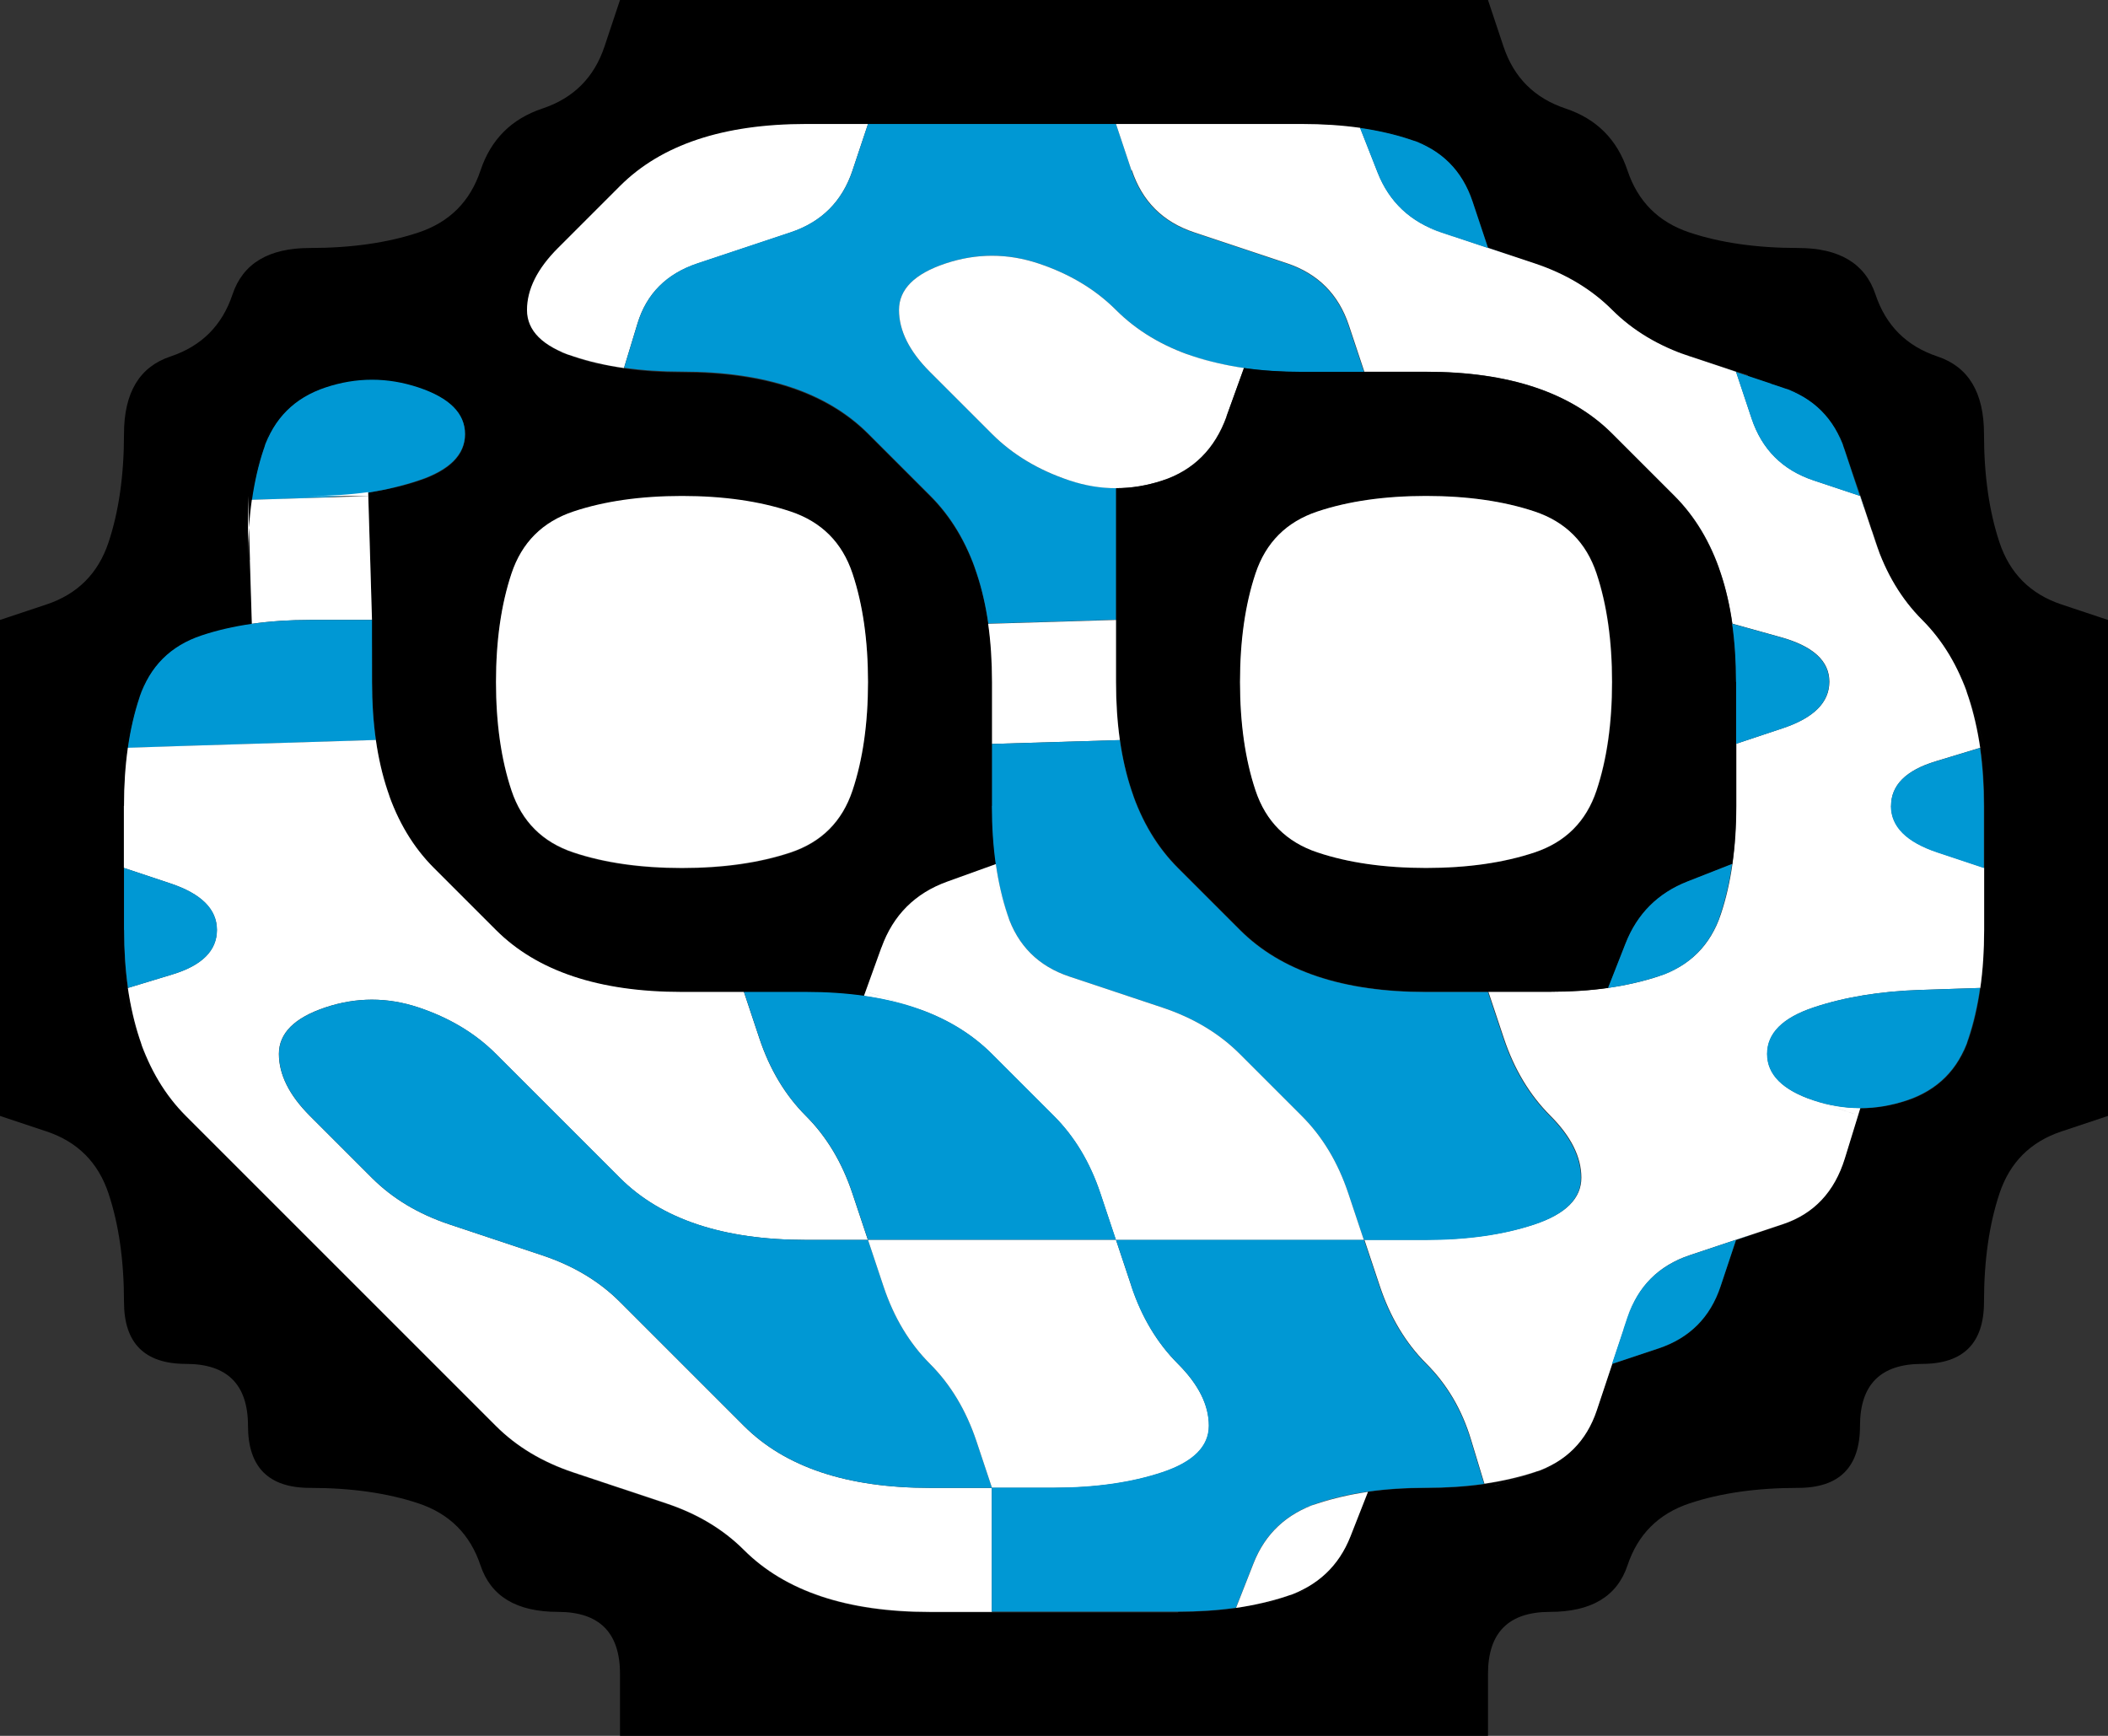 <svg width="17" height="14" version="1.1" viewBox="0 0 17 14" xmlns="http://www.w3.org/2000/svg">
 <rect x="0" y="0" width="17" height="14" fill="#333333" stroke="none"/>
 <g transform="translate(0)">
  <path d="m0 0.5v-0.5h5l-0.125 0.375q-0.125 0.375-0.5 0.5t-0.5 0.5-0.5 0.5-0.875 0.125-0.625 0.375-0.5 0.5-0.375 0.625-0.125 0.875-0.5 0.5l-0.375 0.125v-4.5" fill-opacity="0"/>
  <path d="m4.875 0.375 0.125-0.375h7l0.125 0.375q0.125 0.375 0.5 0.5t0.5 0.5 0.5 0.5 0.875 0.125 0.625 0.375 0.5 0.5 0.375 0.625 0.125 0.875 0.5 0.5l0.375 0.125v4l-0.375 0.125q-0.375 0.125-0.5 0.5t-0.125 0.875-0.5 0.5-0.5 0.5-0.5 0.5-0.875 0.125-0.5 0.5-0.625 0.375-0.5 0.5v0.5h-7v-0.5q0-0.5-0.5-0.5t-0.625-0.375-0.5-0.5-0.875-0.125-0.5-0.5-0.5-0.5-0.5-0.5-0.125-0.875-0.5-0.5l-0.375-0.125v-4l0.375-0.125q0.375-0.125 0.5-0.5t0.125-0.875 0.375-0.625 0.5-0.5 0.625-0.375 0.875-0.125 0.5-0.5 0.5-0.5 0.5-0.5m4.625 12.625q0.5 0 0.875-0.125t0.516-0.484l0.141-0.359-0.219 0.031 0.219-0.031q0.219-0.031 0.469-0.031h0.25-0.75 0.5q0.5 0 0.875-0.125t0.5-0.5l0.125-0.375 0.375-0.125q0.375-0.125 0.5-0.5l0.125-0.375 0.375-0.125q0.375-0.125 0.5-0.531l0.125-0.406h-0.188 0.188q0.188 0 0.375-0.062l0.188-0.062-0.562 0.188 0.375-0.125q0.375-0.125 0.5-0.5t0.125-0.875 0-1-0.125-0.875-0.375-0.625-0.375-0.625-0.25-0.75-0.5-0.5-0.75-0.25-0.625-0.375-0.625-0.375l-0.375-0.125-0.125-0.375q-0.125-0.375-0.5-0.5t-0.875-0.125-1 0-1 0-1 0-1 0-0.875 0.125-0.625 0.375-0.5 0.5-0.25 0.5 0.375 0.375 0.875 0.125 0.875 0.125 0.625 0.375 0.5 0.5 0.375 0.625 0.125 0.875 0 1v0.5-0.75 0.25q0 0.25 0.031 0.469l0.031 0.219-0.031-0.219-0.391 0.141q-0.391 0.141-0.531 0.531l-0.141 0.391 0.219 0.031-0.219-0.031q-0.219-0.031-0.469-0.031h-0.25 0.75-0.5q-0.5 0-1 0t-0.875-0.125-0.625-0.375-0.5-0.5-0.375-0.625-0.125-0.875-0.016-1.016l-0.016-0.516-0.219 0.031 0.219-0.031q0.219-0.031 0.406-0.094l0.188-0.062-0.562 0.188 0.375-0.125q0.375-0.125 0.375-0.375t-0.375-0.375-0.75 0-0.5 0.5-0.109 0.891l0.016 0.516 0.219-0.031-0.219 0.031q-0.219 0.031-0.406 0.094l-0.188 0.062 0.562-0.188-0.375 0.125q-0.375 0.125-0.5 0.5t-0.125 0.875 0 1 0.125 0.875 0.375 0.625 0.5 0.5 0.5 0.5 0.5 0.5 0.5 0.5 0.5 0.5 0.625 0.375 0.75 0.25 0.625 0.375 0.625 0.375 0.875 0.125 1 0 1 0m3.531-2.094-0.219 0.656 0.062-0.188q0.062-0.188 0.125-0.375l0.062-0.188-0.031 0.094m1.25-1-0.469 0.156 0.188-0.062q0.188-0.062 0.375-0.125l0.188-0.062-0.281 0.094m-2.375-7.938 0.656 0.219-0.188-0.062q-0.188-0.062-0.375-0.125l-0.188-0.062 0.094 0.031m-6.406 5.031q0.5 0 0.875-0.125t0.5-0.5 0.125-0.875-0.125-0.875-0.5-0.5-0.875-0.125-0.875 0.125-0.5 0.5-0.125 0.875 0.125 0.875 0.5 0.5 0.875 0.125"/>
  <path d="m12.125 0.375-0.125-0.375h5v5l-0.375-0.125q-0.375-0.125-0.5-0.5t-0.125-0.875-0.375-0.625-0.5-0.5-0.625-0.375-0.875-0.125-0.5-0.5-0.5-0.5-0.5-0.5" fill-opacity="0"/>
  <g>
   <path d="m5 1.5q0.25-0.25 0.625-0.375t0.875-0.125h0.5l-0.125 0.375q-0.125 0.375-0.5 0.5t-0.75 0.25-0.484 0.484l-0.109 0.359 0.219 0.031-0.219-0.031q-0.219-0.031-0.406-0.094l-0.188-0.062 0.562 0.188-0.375-0.125q-0.375-0.125-0.375-0.375t0.25-0.5 0.5-0.5m2.125-0.5h-0.875 0.25q0.25 0 0.5 0h0.25-0.125" fill="#fff"/>
   <path d="m6.875 1.375 0.125-0.375h0.5q0.5 0 1 0h0.5l0.125 0.375q0.125 0.375 0.5 0.5t0.75 0.25 0.5 0.5l0.125 0.375h-0.5q-0.5 0-0.875-0.125t-0.625-0.375-0.625-0.375-0.75 0-0.375 0.375 0.25 0.5 0.5 0.5 0.625 0.375l0.375 0.125-0.562-0.188 0.188 0.062q0.188 0.062 0.375 0.062h0.188-0.188v1.062l-1.031 0.031 0.031 0.219-0.031-0.219q-0.031-0.219-0.094-0.406l-0.062-0.188 0.188 0.562-0.125-0.375q-0.125-0.375-0.375-0.625t-0.5-0.5-0.625-0.375-0.875-0.125h-0.5 0.75-0.25q-0.25 0-0.469-0.031l-0.219-0.031 0.219 0.031 0.109-0.359q0.109-0.359 0.484-0.484t0.75-0.25 0.5-0.5m2.125 3.75v-0.875 0.25q0 0.25 0 0.5v0.25-0.125m1.625-2.125h0.625-0.25q-0.25 0-0.5 0h-0.25 0.375m-1.5-2h-0.875 0.25q0.25 0 0.5 0h0.25-0.125m-1.75 0h-0.625 0.25q0.25 0 0.5 0h0.25-0.375" fill="#0098d4"/>
   <path d="m9.125 1.375-0.125-0.375h0.5q0.5 0 1 0h0.5-0.75 0.25q0.25 0 0.469 0.031l0.219 0.031-0.219-0.031 0.141 0.359q0.141 0.359 0.516 0.484t0.75 0.25 0.625 0.375 0.625 0.375l0.375 0.125 0.125 0.375q0.125 0.375 0.5 0.5l0.375 0.125 0.125 0.375q0.125 0.375 0.375 0.625t0.375 0.625l0.125 0.375-0.188-0.562 0.062 0.188q0.062 0.188 0.094 0.406l0.031 0.219-0.031-0.219-0.359 0.109q-0.359 0.109-0.359 0.359t0.375 0.375l0.375 0.125v1-0.75 0.25q0 0.25-0.031 0.469l-0.031 0.219 0.031-0.219-0.484 0.016q-0.484 0.016-0.859 0.141t-0.375 0.375 0.375 0.375l0.375 0.125-0.562-0.188 0.188 0.062q0.188 0.062 0.375 0.062h0.188-0.188l-0.125 0.406q-0.125 0.406-0.5 0.531t-0.75 0.25-0.5 0.5-0.25 0.75-0.5 0.5l-0.375 0.125 0.562-0.188-0.188 0.062q-0.188 0.062-0.406 0.094l-0.219 0.031 0.219-0.031-0.109-0.359q-0.109-0.359-0.359-0.609t-0.375-0.625l-0.125-0.375h0.5q0.5 0 0.875-0.125t0.375-0.375-0.25-0.5-0.375-0.625l-0.125-0.375h0.5q0.5 0 0.875-0.125t0.5-0.5 0.125-0.875v-0.5l0.375-0.125q0.375-0.125 0.375-0.375t-0.391-0.359l-0.391-0.109 0.031 0.219-0.031-0.219q-0.031-0.219-0.094-0.406l-0.062-0.188 0.188 0.562-0.125-0.375q-0.125-0.375-0.375-0.625t-0.5-0.5-0.625-0.375-0.875-0.125h-0.5l-0.125-0.375q-0.125-0.375-0.5-0.5t-0.75-0.25-0.5-0.5m1.75 1.625h0.875-0.25q-0.25 0-0.5 0h-0.25 0.125m3.125 2.875v0.875-0.25q0-0.25 0-0.5v-0.25 0.125m-1.625 2.125h-0.625 0.25q0.25 0 0.5 0h0.25-0.375m3.625-0.625v-0.625 0.25q0 0.25 0 0.5v0.25-0.375m-0.906-3.094-0.156-0.469 0.062 0.188q0.062 0.188 0.125 0.375l0.062 0.188-0.094-0.281m-1-1.25-0.656-0.219 0.188 0.062q0.188 0.062 0.375 0.125l0.188 0.062-0.094-0.031m-4.719-2.031h-0.625 0.25q0.25 0 0.5 0h0.25-0.375" fill="#fff"/>
   <path d="m11.109 1.391-0.141-0.359-0.219-0.031 0.219 0.031q0.219 0.031 0.406 0.094l0.188 0.062-0.562-0.188 0.375 0.125q0.375 0.125 0.5 0.5l0.125 0.375-0.375-0.125q-0.375-0.125-0.516-0.484m0.609 0.516 0.469 0.156-0.188-0.062q-0.188-0.062-0.375-0.125l-0.188-0.062 0.281 0.094" fill="#0098d4"/>
   <path d="m7.25 2.5q0-0.25 0.375-0.375t0.75 0 0.625 0.375 0.625 0.375l0.375 0.125-0.562-0.188 0.188 0.062q0.188 0.062 0.406 0.094l0.219 0.031-0.219-0.031-0.141 0.391q-0.141 0.391-0.516 0.516t-0.75 0-0.625-0.375-0.5-0.5-0.25-0.5" fill="#fff"/>
   <path d="m2.125 3.625q0.125-0.375 0.5-0.5t0.75 0 0.375 0.375-0.375 0.375-0.859 0.141l-0.484 0.016-0.031 0.219 0.031-0.219q0.031-0.219 0.094-0.406l0.062-0.188-0.188 0.562 0.125-0.375" fill="#0098d4"/>
   <path d="m9.891 3.359 0.141-0.391-0.219-0.031 0.219 0.031q0.219 0.031 0.469 0.031h0.25-0.75 0.5q0.5 0 1 0t0.875 0.125 0.625 0.375 0.5 0.5 0.375 0.625 0.125 0.875 0 1v0.5-0.75 0.25q0 0.25-0.031 0.469l-0.031 0.219 0.031-0.219-0.359 0.141q-0.359 0.141-0.5 0.5l-0.141 0.359 0.219-0.031-0.219 0.031q-0.219 0.031-0.469 0.031h-0.25 0.75-0.5q-0.5 0-1 0t-0.875-0.125-0.625-0.375-0.5-0.5-0.375-0.625-0.125-0.875 0-1.031v-0.531h-0.188 0.188q0.188 0 0.375-0.062l0.188-0.062-0.562 0.188 0.375-0.125q0.375-0.125 0.516-0.516m1.609 3.641q0.5 0 0.875-0.125t0.5-0.5 0.125-0.875-0.125-0.875-0.5-0.5-0.875-0.125-0.875 0.125-0.5 0.5-0.125 0.875 0.125 0.875 0.5 0.5 0.875 0.125"/>
   <path d="m14.125 3.375-0.125-0.375 0.375 0.125q0.375 0.125 0.5 0.5l0.125 0.375-0.375-0.125q-0.375-0.125-0.5-0.5m0.906 0.719-0.219-0.656 0.062 0.188q0.062 0.188 0.125 0.375l0.062 0.188-0.031-0.094m-0.75-1-0.469-0.156 0.188 0.062q0.188 0.062 0.375 0.125l0.188 0.062-0.281-0.094" fill="#0098d4"/>
  </g>
  <g fill="#fff">
   <path d="m2.016 4.516-0.016-0.516v0.75-0.25q0-0.25 0.031-0.469l0.031-0.219-0.031 0.219 0.969-0.031h-0.75 0.25q0.25 0 0.469-0.031l0.219-0.031-0.219 0.031 0.031 1.031h-1 0.75-0.25q-0.25 0-0.469 0.031l-0.219 0.031 0.219-0.031-0.016-0.516m0.984 0.609v-0.875 0.25q0 0.25 0 0.5v0.25-0.125"/>
   <path d="m4.125 4.625q0.125-0.375 0.5-0.5t0.875-0.125 0.875 0.125 0.5 0.5 0.125 0.875-0.125 0.875-0.5 0.5-0.875 0.125-0.875-0.125-0.5-0.5-0.125-0.875 0.125-0.875"/>
   <path d="m10.125 4.625q0.125-0.375 0.5-0.5t0.875-0.125 0.875 0.125 0.5 0.5 0.125 0.875-0.125 0.875-0.5 0.5-0.875 0.125-0.875-0.125-0.5-0.5-0.125-0.875 0.125-0.875"/>
  </g>
  <g>
   <path d="m1.125 5.625q0.125-0.375 0.5-0.5t0.875-0.125h0.5v1-0.75 0.25q0 0.25 0.031 0.469l0.031 0.219-0.031-0.219-0.516 0.016q-0.516 0.016-1 0.031l-0.484 0.016-0.031 0.219 0.031-0.219q0.031-0.219 0.094-0.406l0.062-0.188-0.188 0.562 0.125-0.375m1.875-0.25v-0.625 0.25q0 0.25 0 0.5v0.25-0.375" fill="#0098d4"/>
   <path d="m8 5.5v-0.5 0.75-0.25q0-0.25-0.031-0.469l-0.031-0.219 0.031 0.219 1.031-0.031v1-0.75 0.25q0 0.25 0.031 0.469l0.031 0.219-0.031-0.219-1.031 0.031v-0.5m0 0.125v0.625-0.25q0-0.25 0-0.5v-0.25 0.375m1-0.25v-0.625 0.25q0 0.25 0 0.5v0.25-0.375" fill="#fff"/>
   <path d="m14 5.5v-0.5 0.75-0.25q0-0.25-0.031-0.469l-0.031-0.219 0.031 0.219 0.391 0.109q0.391 0.109 0.391 0.359t-0.375 0.375l-0.375 0.125v-0.5m0 0.125v0.625-0.25q0-0.25 0-0.5v-0.25 0.375" fill="#0098d4"/>
   <path d="m1 6.5v-0.5 0.75-0.25q0-0.25 0.031-0.469l0.031-0.219-0.031 0.219 0.484-0.016q0.484-0.016 1-0.031l0.516-0.016-0.031-0.219 0.031 0.219q0.031 0.219 0.094 0.406l0.062 0.188-0.188-0.562 0.125 0.375q0.125 0.375 0.375 0.625t0.5 0.5 0.625 0.375 0.875 0.125h0.5l0.125 0.375q0.125 0.375 0.375 0.625t0.375 0.625l0.125 0.375h-0.5q-0.5 0-0.875-0.125t-0.625-0.375-0.5-0.5-0.5-0.5-0.625-0.375-0.75 0-0.375 0.375 0.25 0.5 0.5 0.5 0.625 0.375 0.75 0.25 0.625 0.375 0.5 0.5 0.5 0.5 0.625 0.375 0.875 0.125h0.5v1h-0.5q-0.5 0-0.875-0.125t-0.625-0.375-0.625-0.375-0.75-0.25-0.625-0.375-0.5-0.5-0.5-0.5-0.5-0.5-0.5-0.5-0.5-0.5-0.375-0.625l-0.125-0.375 0.188 0.562-0.062-0.188q-0.062-0.188-0.094-0.406l-0.031-0.219 0.031 0.219 0.359-0.109q0.359-0.109 0.359-0.359t-0.375-0.375l-0.375-0.125v-0.5m0 0.125v0.625-0.25q0-0.25 0-0.5v-0.25 0.375m6.625 6.375h0.625-0.25q-0.25 0-0.5 0h-0.25 0.375m-1.5-5h-0.875 0.25q0.25 0 0.5 0h0.25-0.125" fill="#fff"/>
  </g>
  <g fill="#0098d4">
   <path d="m8 6.5v-0.5l1.031-0.031-0.031-0.219 0.031 0.219q0.031 0.219 0.094 0.406l0.062 0.188-0.188-0.562 0.125 0.375q0.125 0.375 0.375 0.625t0.5 0.5 0.625 0.375 0.875 0.125h0.5l0.125 0.375q0.125 0.375 0.375 0.625t0.25 0.5-0.375 0.375-0.875 0.125h-0.5l-0.125-0.375q-0.125-0.375-0.375-0.625t-0.5-0.5-0.625-0.375-0.75-0.25-0.5-0.5-0.125-0.875m4.125 1.5h-0.875 0.25q0.25 0 0.5 0h0.25-0.125m-4.125-2.125v0.875-0.25q0-0.25 0-0.5v-0.25 0.125"/>
   <path d="m15.25 6.5q0-0.25 0.359-0.359l0.359-0.109-0.031-0.219 0.031 0.219q0.031 0.219 0.031 0.469v0.25-0.75 1l-0.375-0.125q-0.375-0.125-0.375-0.375m0.75 0.625v-0.875 0.25q0 0.25 0 0.5v0.25-0.125"/>
   <path d="m1 7.5v-0.5l0.375 0.125q0.375 0.125 0.375 0.375t-0.359 0.359l-0.359 0.109 0.031 0.219-0.031-0.219q-0.031-0.219-0.031-0.469v-0.25 0.75-0.5m0-0.625v0.875-0.25q0-0.25 0-0.5v-0.25 0.125"/>
  </g>
  <path d="m7.109 7.641q0.141-0.391 0.531-0.531l0.391-0.141-0.031-0.219 0.031 0.219q0.031 0.219 0.094 0.406l0.062 0.188-0.188-0.562 0.125 0.375q0.125 0.375 0.5 0.5t0.75 0.25 0.625 0.375 0.5 0.5 0.375 0.625l0.125 0.375h-0.5q-0.5 0-1 0h-0.5l-0.125-0.375q-0.125-0.375-0.375-0.625t-0.5-0.5-0.625-0.375l-0.375-0.125 0.562 0.188-0.188-0.062q-0.188-0.062-0.406-0.094l-0.219-0.031 0.219 0.031 0.141-0.391" fill="#fff"/>
  <g fill="#0098d4">
   <path d="m13.109 7.609q0.141-0.359 0.5-0.5l0.359-0.141 0.031-0.219-0.031 0.219q-0.031 0.219-0.094 0.406l-0.062 0.188 0.188-0.562-0.125 0.375q-0.125 0.375-0.5 0.5l-0.375 0.125 0.562-0.188-0.188 0.062q-0.188 0.062-0.406 0.094l-0.219 0.031 0.219-0.031 0.141-0.359"/>
   <path d="m2.25 8.5q0-0.25 0.375-0.375t0.75 0 0.625 0.375 0.5 0.5 0.5 0.5 0.625 0.375 0.875 0.125h0.5l0.125 0.375q0.125 0.375 0.375 0.625t0.375 0.625l0.125 0.375h-0.5q-0.5 0-0.875-0.125t-0.625-0.375-0.5-0.5-0.5-0.5-0.625-0.375-0.75-0.25-0.625-0.375-0.5-0.5-0.25-0.5"/>
   <path d="m6.125 8.375-0.125-0.375h0.5q0.5 0 0.875 0.125t0.625 0.375 0.5 0.5 0.375 0.625l0.125 0.375h-0.5q-0.5 0-1 0h-0.5l-0.125-0.375q-0.125-0.375-0.375-0.625t-0.375-0.625m0.25-0.375h-0.625 0.25q0.25 0 0.5 0h0.25-0.375"/>
   <path d="m14.25 8.5q0-0.25 0.375-0.375t0.859-0.141l0.484-0.016 0.031-0.219-0.031 0.219q-0.031 0.219-0.094 0.406l-0.062 0.188 0.188-0.562-0.125 0.375q-0.125 0.375-0.5 0.5t-0.75 0-0.375-0.375"/>
  </g>
  <path d="m0 9.5v-0.5l0.375 0.125q0.375 0.125 0.5 0.5t0.125 0.875 0.5 0.5 0.5 0.5 0.5 0.5 0.875 0.125 0.5 0.5 0.625 0.375 0.5 0.5v0.5h-5v-4.5" fill-opacity="0"/>
  <path d="m16.125 9.625q0.125-0.375 0.5-0.5l0.375-0.125v5h-5v-0.5q0-0.5 0.5-0.5t0.625-0.375 0.5-0.5 0.875-0.125 0.5-0.5 0.5-0.5 0.5-0.5 0.125-0.875" fill-opacity="0"/>
  <g>
   <path d="m7.125 10.375-0.125-0.375h0.5q0.5 0 1 0h0.5l0.125 0.375q0.125 0.375 0.375 0.625t0.25 0.5-0.375 0.375-0.875 0.125h-0.5l-0.125-0.375q-0.125-0.375-0.375-0.625t-0.375-0.625" fill="#fff"/>
   <path d="m9.125 10.375-0.125-0.375h0.5q0.5 0 1 0h0.5l0.125 0.375q0.125 0.375 0.375 0.625t0.359 0.609l0.109 0.359 0.219-0.031-0.219 0.031q-0.219 0.031-0.469 0.031h-0.25 0.75-0.5q-0.5 0-0.875 0.125t-0.516 0.484l-0.141 0.359 0.219-0.031-0.219 0.031q-0.219 0.031-0.469 0.031h-0.25 0.75-0.5q-0.5 0-1 0h-0.5v-1h0.5q0.5 0 0.875-0.125t0.375-0.375-0.25-0.5-0.375-0.625m-1.25 2.625h0.875-0.25q-0.25 0-0.5 0h-0.25 0.125" fill="#0098d4"/>
   <path d="m13.125 10.625q0.125-0.375 0.5-0.5l0.375-0.125-0.125 0.375q-0.125 0.375-0.5 0.5l-0.375 0.125 0.125-0.375m-0.031 0.094-0.156 0.469 0.062-0.188q0.062-0.188 0.125-0.375l0.062-0.188-0.094 0.281m1-0.75-0.656 0.219 0.188-0.062q0.188-0.062 0.375-0.125l0.188-0.062-0.094 0.031" fill="#0098d4"/>
   <path d="m10.109 12.609q0.141-0.359 0.516-0.484l0.375-0.125-0.562 0.188 0.188-0.062q0.188-0.062 0.406-0.094l0.219-0.031-0.219 0.031-0.141 0.359q-0.141 0.359-0.516 0.484l-0.375 0.125 0.562-0.188-0.188 0.062q-0.188 0.062-0.406 0.094l-0.219 0.031 0.219-0.031 0.141-0.359" fill="#fff"/>
  </g>
 </g>
</svg>
